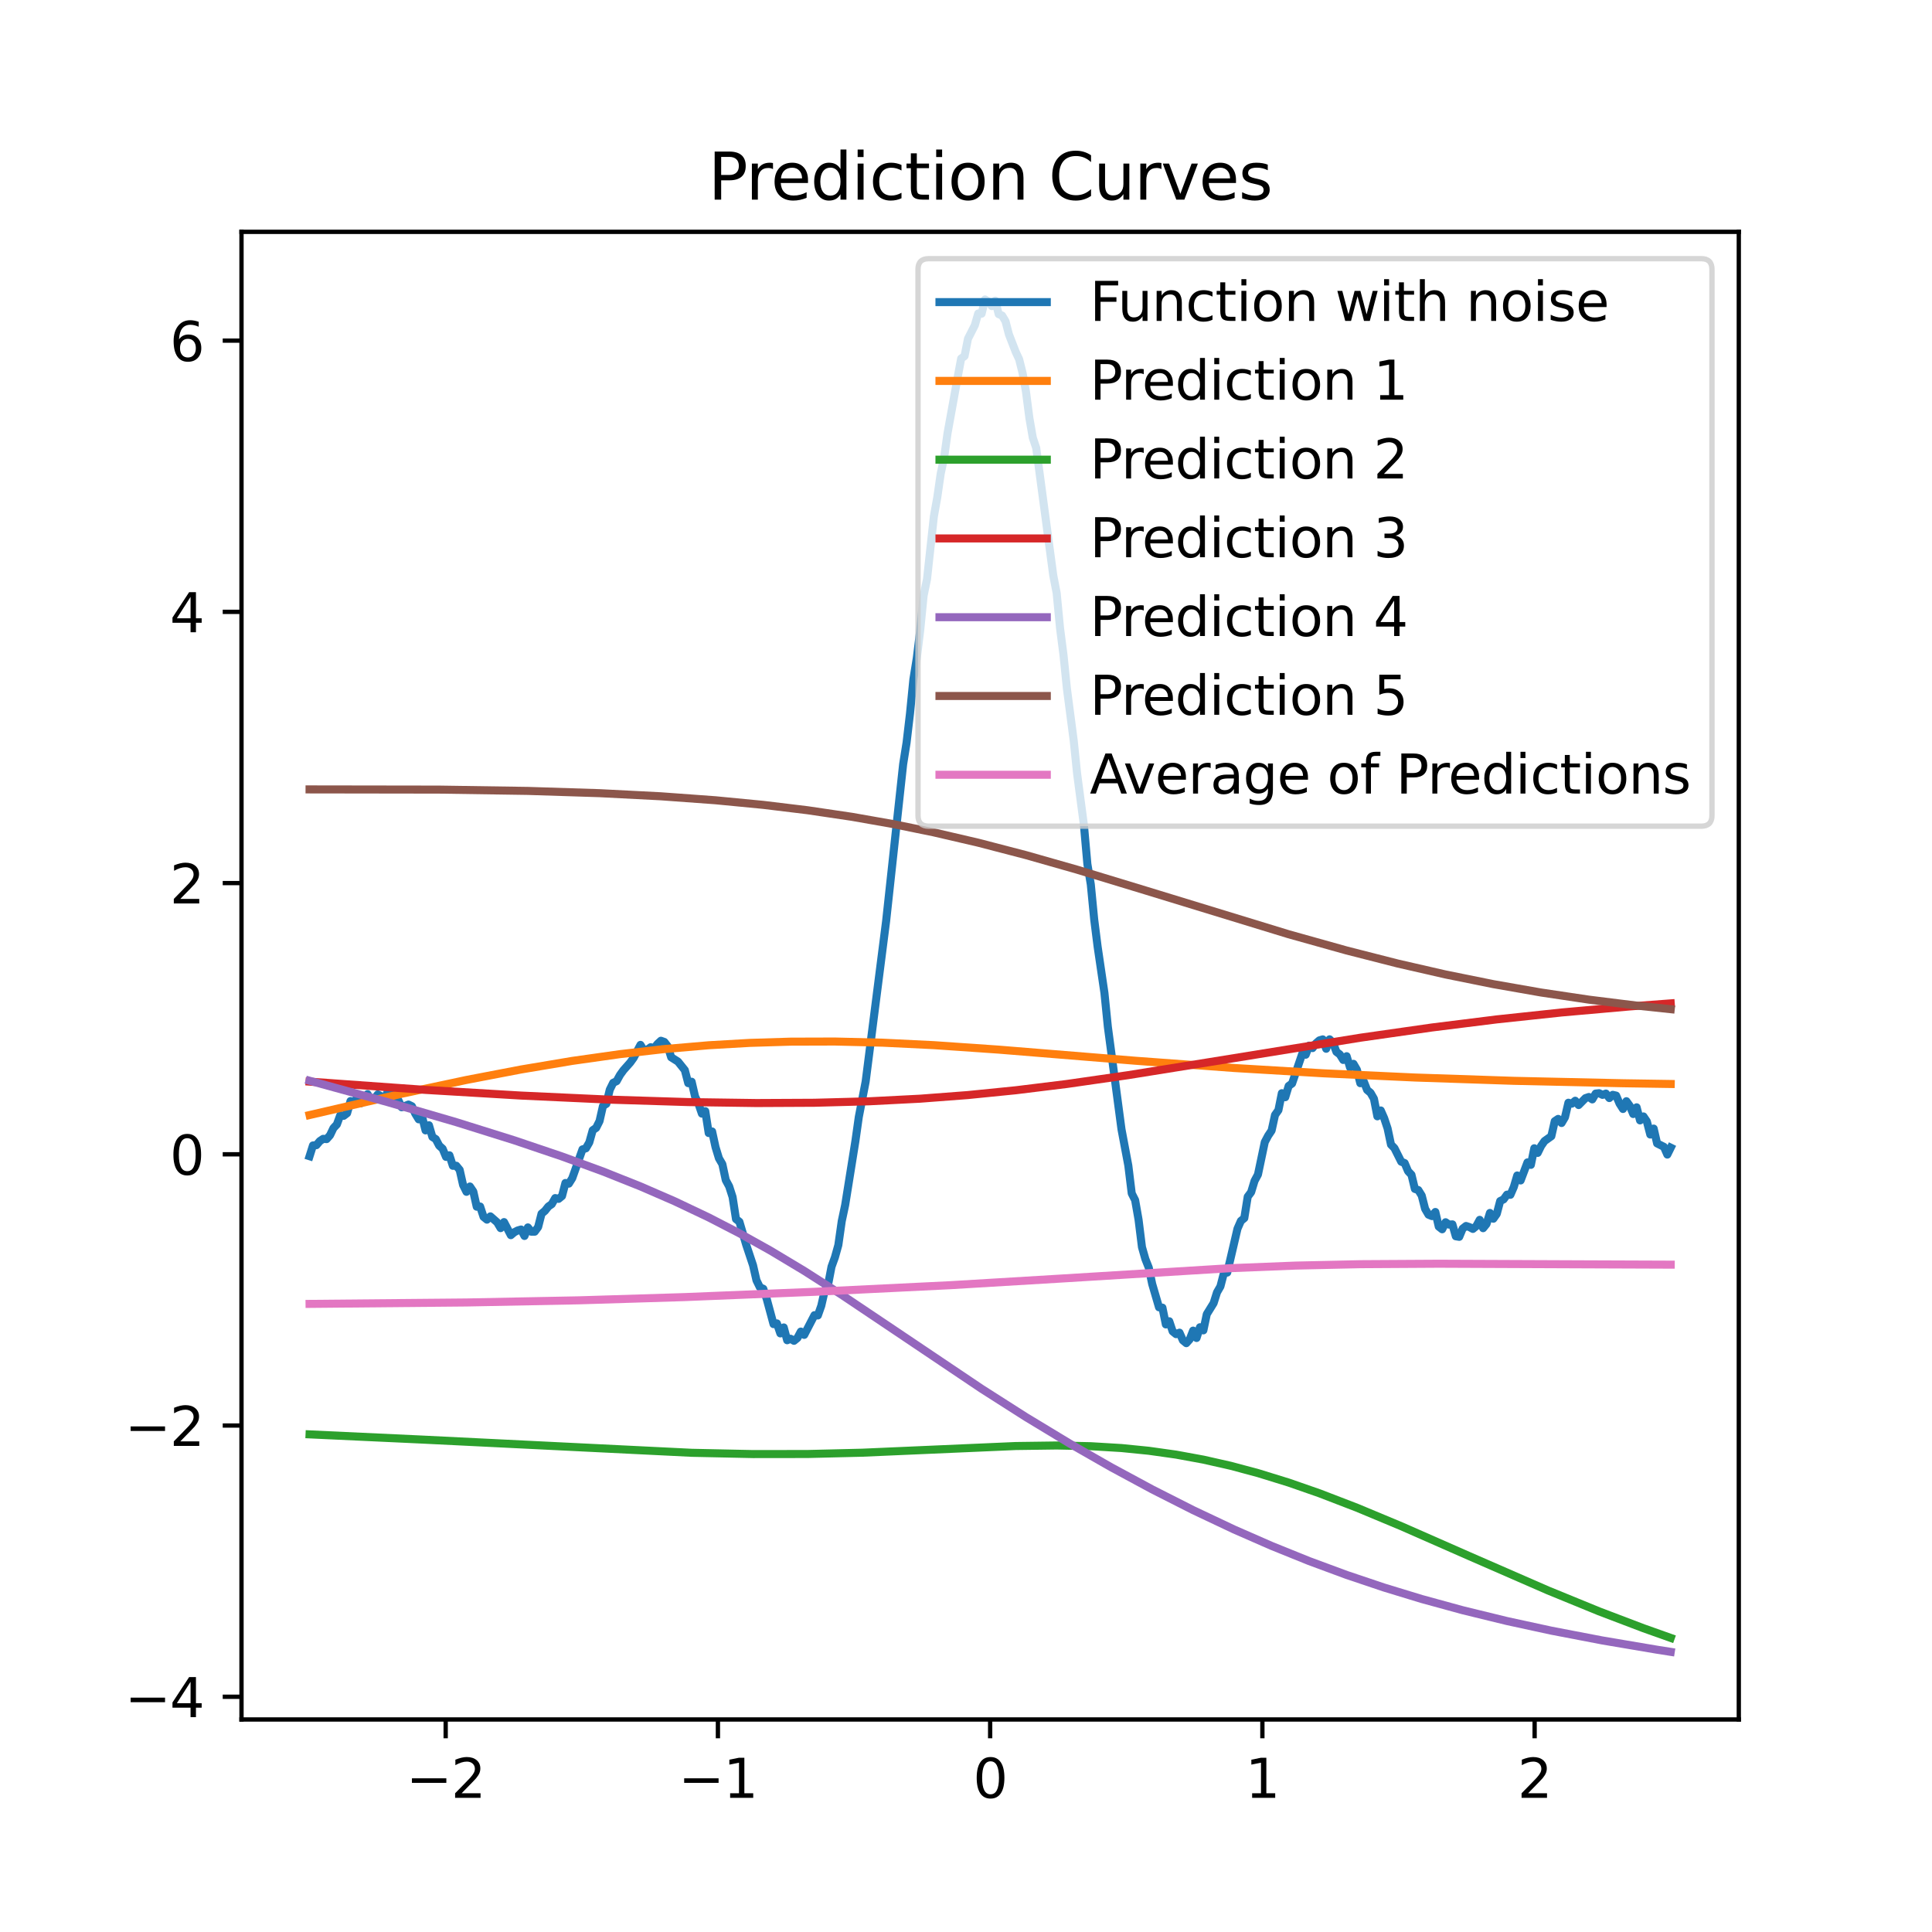 <?xml version="1.0" encoding="utf-8" standalone="no"?>
<!DOCTYPE svg PUBLIC "-//W3C//DTD SVG 1.1//EN"
  "http://www.w3.org/Graphics/SVG/1.1/DTD/svg11.dtd">
<svg xmlns:xlink="http://www.w3.org/1999/xlink" width="360pt" height="360pt" viewBox="0 0 360 360" xmlns="http://www.w3.org/2000/svg" version="1.1">
 <defs>
  <style type="text/css">*{stroke-linejoin: round; stroke-linecap: butt}</style>
 </defs>
 <g id="figure_1">
  <g id="patch_1">
   <path d="M 0 360 
L 360 360 
L 360 0 
L 0 0 
z
" style="fill: #ffffff"/>
  </g>
  <g id="axes_1">
   <g id="patch_2">
    <path d="M 45 320.4 
L 324 320.4 
L 324 43.2 
L 45 43.2 
z
" style="fill: #ffffff"/>
   </g>
   <g id="matplotlib.axis_1">
    <g id="xtick_1">
     <g id="line2d_1">
      <defs>
       <path id="md2e5e8c5e1" d="M 0 0 
L 0 3.5 
" style="stroke: #000000; stroke-width: 0.8"/>
      </defs>
      <g>
       <use xlink:href="#md2e5e8c5e1" x="83.045" y="320.4" style="stroke: #000000; stroke-width: 0.8"/>
      </g>
     </g>
     <g id="text_1">
      <!-- −2 -->
      <g transform="translate(75.674 334.998)scale(0.1 -0.1)">
       <defs>
        <path id="DejaVuSans-2212" d="M 678 2272 
L 4684 2272 
L 4684 1741 
L 678 1741 
L 678 2272 
z
" transform="scale(0.016)"/>
        <path id="DejaVuSans-32" d="M 1228 531 
L 3431 531 
L 3431 0 
L 469 0 
L 469 531 
Q 828 903 1448 1529 
Q 2069 2156 2228 2338 
Q 2531 2678 2651 2914 
Q 2772 3150 2772 3378 
Q 2772 3750 2511 3984 
Q 2250 4219 1831 4219 
Q 1534 4219 1204 4116 
Q 875 4013 500 3803 
L 500 4441 
Q 881 4594 1212 4672 
Q 1544 4750 1819 4750 
Q 2544 4750 2975 4387 
Q 3406 4025 3406 3419 
Q 3406 3131 3298 2873 
Q 3191 2616 2906 2266 
Q 2828 2175 2409 1742 
Q 1991 1309 1228 531 
z
" transform="scale(0.016)"/>
       </defs>
       <use xlink:href="#DejaVuSans-2212"/>
       <use xlink:href="#DejaVuSans-32" x="83.789"/>
      </g>
     </g>
    </g>
    <g id="xtick_2">
     <g id="line2d_2">
      <g>
       <use xlink:href="#md2e5e8c5e1" x="133.773" y="320.4" style="stroke: #000000; stroke-width: 0.8"/>
      </g>
     </g>
     <g id="text_2">
      <!-- −1 -->
      <g transform="translate(126.402 334.998)scale(0.1 -0.1)">
       <defs>
        <path id="DejaVuSans-31" d="M 794 531 
L 1825 531 
L 1825 4091 
L 703 3866 
L 703 4441 
L 1819 4666 
L 2450 4666 
L 2450 531 
L 3481 531 
L 3481 0 
L 794 0 
L 794 531 
z
" transform="scale(0.016)"/>
       </defs>
       <use xlink:href="#DejaVuSans-2212"/>
       <use xlink:href="#DejaVuSans-31" x="83.789"/>
      </g>
     </g>
    </g>
    <g id="xtick_3">
     <g id="line2d_3">
      <g>
       <use xlink:href="#md2e5e8c5e1" x="184.5" y="320.4" style="stroke: #000000; stroke-width: 0.8"/>
      </g>
     </g>
     <g id="text_3">
      <!-- 0 -->
      <g transform="translate(181.319 334.998)scale(0.1 -0.1)">
       <defs>
        <path id="DejaVuSans-30" d="M 2034 4250 
Q 1547 4250 1301 3770 
Q 1056 3291 1056 2328 
Q 1056 1369 1301 889 
Q 1547 409 2034 409 
Q 2525 409 2770 889 
Q 3016 1369 3016 2328 
Q 3016 3291 2770 3770 
Q 2525 4250 2034 4250 
z
M 2034 4750 
Q 2819 4750 3233 4129 
Q 3647 3509 3647 2328 
Q 3647 1150 3233 529 
Q 2819 -91 2034 -91 
Q 1250 -91 836 529 
Q 422 1150 422 2328 
Q 422 3509 836 4129 
Q 1250 4750 2034 4750 
z
" transform="scale(0.016)"/>
       </defs>
       <use xlink:href="#DejaVuSans-30"/>
      </g>
     </g>
    </g>
    <g id="xtick_4">
     <g id="line2d_4">
      <g>
       <use xlink:href="#md2e5e8c5e1" x="235.227" y="320.4" style="stroke: #000000; stroke-width: 0.8"/>
      </g>
     </g>
     <g id="text_4">
      <!-- 1 -->
      <g transform="translate(232.046 334.998)scale(0.1 -0.1)">
       <use xlink:href="#DejaVuSans-31"/>
      </g>
     </g>
    </g>
    <g id="xtick_5">
     <g id="line2d_5">
      <g>
       <use xlink:href="#md2e5e8c5e1" x="285.955" y="320.4" style="stroke: #000000; stroke-width: 0.8"/>
      </g>
     </g>
     <g id="text_5">
      <!-- 2 -->
      <g transform="translate(282.773 334.998)scale(0.1 -0.1)">
       <use xlink:href="#DejaVuSans-32"/>
      </g>
     </g>
    </g>
   </g>
   <g id="matplotlib.axis_2">
    <g id="ytick_1">
     <g id="line2d_6">
      <defs>
       <path id="m9d1f6100fd" d="M 0 0 
L -3.5 0 
" style="stroke: #000000; stroke-width: 0.8"/>
      </defs>
      <g>
       <use xlink:href="#m9d1f6100fd" x="45" y="316.167" style="stroke: #000000; stroke-width: 0.8"/>
      </g>
     </g>
     <g id="text_6">
      <!-- −4 -->
      <g transform="translate(23.258 319.966)scale(0.1 -0.1)">
       <defs>
        <path id="DejaVuSans-34" d="M 2419 4116 
L 825 1625 
L 2419 1625 
L 2419 4116 
z
M 2253 4666 
L 3047 4666 
L 3047 1625 
L 3713 1625 
L 3713 1100 
L 3047 1100 
L 3047 0 
L 2419 0 
L 2419 1100 
L 313 1100 
L 313 1709 
L 2253 4666 
z
" transform="scale(0.016)"/>
       </defs>
       <use xlink:href="#DejaVuSans-2212"/>
       <use xlink:href="#DejaVuSans-34" x="83.789"/>
      </g>
     </g>
    </g>
    <g id="ytick_2">
     <g id="line2d_7">
      <g>
       <use xlink:href="#m9d1f6100fd" x="45" y="265.627" style="stroke: #000000; stroke-width: 0.8"/>
      </g>
     </g>
     <g id="text_7">
      <!-- −2 -->
      <g transform="translate(23.258 269.426)scale(0.1 -0.1)">
       <use xlink:href="#DejaVuSans-2212"/>
       <use xlink:href="#DejaVuSans-32" x="83.789"/>
      </g>
     </g>
    </g>
    <g id="ytick_3">
     <g id="line2d_8">
      <g>
       <use xlink:href="#m9d1f6100fd" x="45" y="215.088" style="stroke: #000000; stroke-width: 0.8"/>
      </g>
     </g>
     <g id="text_8">
      <!-- 0 -->
      <g transform="translate(31.637 218.887)scale(0.1 -0.1)">
       <use xlink:href="#DejaVuSans-30"/>
      </g>
     </g>
    </g>
    <g id="ytick_4">
     <g id="line2d_9">
      <g>
       <use xlink:href="#m9d1f6100fd" x="45" y="164.548" style="stroke: #000000; stroke-width: 0.8"/>
      </g>
     </g>
     <g id="text_9">
      <!-- 2 -->
      <g transform="translate(31.637 168.347)scale(0.1 -0.1)">
       <use xlink:href="#DejaVuSans-32"/>
      </g>
     </g>
    </g>
    <g id="ytick_5">
     <g id="line2d_10">
      <g>
       <use xlink:href="#m9d1f6100fd" x="45" y="114.009" style="stroke: #000000; stroke-width: 0.8"/>
      </g>
     </g>
     <g id="text_10">
      <!-- 4 -->
      <g transform="translate(31.637 117.808)scale(0.1 -0.1)">
       <use xlink:href="#DejaVuSans-34"/>
      </g>
     </g>
    </g>
    <g id="ytick_6">
     <g id="line2d_11">
      <g>
       <use xlink:href="#m9d1f6100fd" x="45" y="63.469" style="stroke: #000000; stroke-width: 0.8"/>
      </g>
     </g>
     <g id="text_11">
      <!-- 6 -->
      <g transform="translate(31.637 67.268)scale(0.1 -0.1)">
       <defs>
        <path id="DejaVuSans-36" d="M 2113 2584 
Q 1688 2584 1439 2293 
Q 1191 2003 1191 1497 
Q 1191 994 1439 701 
Q 1688 409 2113 409 
Q 2538 409 2786 701 
Q 3034 994 3034 1497 
Q 3034 2003 2786 2293 
Q 2538 2584 2113 2584 
z
M 3366 4563 
L 3366 3988 
Q 3128 4100 2886 4159 
Q 2644 4219 2406 4219 
Q 1781 4219 1451 3797 
Q 1122 3375 1075 2522 
Q 1259 2794 1537 2939 
Q 1816 3084 2150 3084 
Q 2853 3084 3261 2657 
Q 3669 2231 3669 1497 
Q 3669 778 3244 343 
Q 2819 -91 2113 -91 
Q 1303 -91 875 529 
Q 447 1150 447 2328 
Q 447 3434 972 4092 
Q 1497 4750 2381 4750 
Q 2619 4750 2861 4703 
Q 3103 4656 3366 4563 
z
" transform="scale(0.016)"/>
       </defs>
       <use xlink:href="#DejaVuSans-36"/>
      </g>
     </g>
    </g>
   </g>
   <g id="line2d_12">
    <path d="M 57.682 215.441 
L 58.317 213.435 
L 58.953 213.386 
L 59.589 212.629 
L 60.225 212.203 
L 60.86 212.255 
L 61.496 211.534 
L 62.132 210.206 
L 62.767 209.527 
L 63.403 207.805 
L 64.039 207.916 
L 64.674 207.432 
L 65.31 205.167 
L 65.946 205.414 
L 66.581 204.487 
L 67.217 205.589 
L 67.853 205.142 
L 68.488 203.871 
L 69.124 204.95 
L 69.76 204.773 
L 70.395 203.915 
L 71.031 204.291 
L 71.667 204.822 
L 72.302 203.241 
L 72.938 203.161 
L 73.574 204.228 
L 74.209 204.979 
L 74.845 206.323 
L 76.117 205.817 
L 76.752 206.129 
L 77.388 207.531 
L 78.024 208.572 
L 78.659 208.123 
L 79.295 210.635 
L 79.931 209.676 
L 80.566 211.85 
L 81.202 212.259 
L 81.838 213.476 
L 82.473 214.045 
L 83.109 215.569 
L 83.745 215.27 
L 84.38 217.228 
L 85.016 217.215 
L 85.652 217.987 
L 86.287 220.805 
L 86.923 222.079 
L 87.559 221.087 
L 88.194 222.023 
L 88.83 224.852 
L 89.466 224.817 
L 90.102 226.747 
L 90.737 227.264 
L 91.373 226.654 
L 92.644 227.77 
L 93.28 228.843 
L 93.916 227.718 
L 95.187 230.154 
L 95.823 229.614 
L 96.458 229.284 
L 97.094 229.101 
L 97.73 230.302 
L 98.365 228.709 
L 99.001 229.51 
L 99.637 229.506 
L 100.272 228.648 
L 100.908 226.154 
L 101.544 225.62 
L 102.179 224.814 
L 102.815 224.37 
L 103.451 223.247 
L 104.086 223.39 
L 104.722 222.868 
L 105.358 220.433 
L 105.994 220.555 
L 106.629 219.54 
L 108.536 214.172 
L 109.172 213.973 
L 109.808 212.873 
L 110.443 210.602 
L 111.079 210.163 
L 111.715 208.899 
L 112.35 206.096 
L 112.986 205.674 
L 113.622 203.051 
L 114.257 201.765 
L 114.893 201.459 
L 115.529 200.306 
L 116.164 199.424 
L 117.436 197.991 
L 118.071 197.107 
L 119.343 194.699 
L 119.978 195.736 
L 120.614 195.592 
L 121.25 195.131 
L 121.886 195.325 
L 122.521 194.514 
L 123.157 193.928 
L 123.793 194.155 
L 124.428 194.966 
L 125.064 197.01 
L 126.335 197.815 
L 127.607 199.401 
L 128.242 201.832 
L 128.878 201.563 
L 129.514 204.316 
L 130.149 205.654 
L 130.785 207.507 
L 131.421 207.05 
L 132.056 211.127 
L 132.692 210.833 
L 133.328 213.75 
L 133.963 215.834 
L 134.599 216.922 
L 135.235 219.891 
L 135.87 221.068 
L 136.506 223.045 
L 137.142 227.155 
L 137.778 227.66 
L 139.049 231.963 
L 140.32 235.777 
L 140.956 238.566 
L 141.592 239.866 
L 142.227 240.148 
L 142.863 242.029 
L 144.134 246.73 
L 144.77 246.597 
L 145.406 248.461 
L 146.041 247.348 
L 146.677 249.733 
L 147.313 249.455 
L 147.948 249.84 
L 148.584 249.319 
L 149.22 248.122 
L 149.855 248.734 
L 151.762 245.062 
L 152.398 245.114 
L 153.034 243.313 
L 153.67 240.53 
L 154.305 239.347 
L 154.941 236.031 
L 155.577 234.278 
L 156.212 232.001 
L 156.848 227.538 
L 157.484 224.54 
L 159.391 212.618 
L 160.026 208.128 
L 161.298 201.561 
L 165.112 171.666 
L 168.29 142.385 
L 168.926 138.382 
L 169.562 132.976 
L 170.197 126.59 
L 170.833 122.617 
L 171.469 117.41 
L 172.104 110.962 
L 172.74 107.897 
L 174.011 96.239 
L 174.647 92.677 
L 175.283 88.282 
L 175.918 85.303 
L 176.554 80.75 
L 178.461 70.219 
L 179.097 66.805 
L 179.732 66.346 
L 180.368 63.116 
L 181.639 60.614 
L 182.275 58.416 
L 182.911 58.448 
L 183.546 55.8 
L 184.182 56.208 
L 184.818 57.035 
L 185.454 56.022 
L 186.089 58.532 
L 186.725 58.804 
L 187.361 59.86 
L 187.996 62.303 
L 189.268 65.588 
L 189.903 66.944 
L 190.539 69.49 
L 191.175 72.988 
L 191.81 77.891 
L 192.446 81.56 
L 193.082 83.465 
L 196.26 107.218 
L 196.896 110.525 
L 197.531 117.124 
L 198.167 122.057 
L 198.803 128.314 
L 200.074 138.032 
L 200.71 144.224 
L 201.981 153.825 
L 202.617 161.005 
L 203.253 164.787 
L 203.888 171.336 
L 204.524 176.384 
L 205.795 185.018 
L 206.431 191.323 
L 208.974 210.432 
L 210.245 217.181 
L 210.881 222.377 
L 211.516 223.63 
L 212.152 227.26 
L 212.788 232.381 
L 213.423 234.606 
L 214.059 236.211 
L 214.695 239.262 
L 215.966 243.601 
L 216.602 243.663 
L 217.238 246.788 
L 217.873 246.196 
L 218.509 248.085 
L 219.145 248.6 
L 219.78 248.325 
L 220.416 249.752 
L 221.052 250.279 
L 221.687 249.568 
L 222.323 247.941 
L 222.959 249.313 
L 223.594 247.314 
L 224.23 247.894 
L 224.866 244.879 
L 226.137 242.824 
L 226.773 240.807 
L 227.408 239.703 
L 228.044 237.259 
L 228.68 237.123 
L 230.587 228.951 
L 231.222 227.502 
L 231.858 226.977 
L 232.494 222.987 
L 233.13 222.142 
L 233.765 220.044 
L 234.401 218.861 
L 235.672 212.814 
L 236.308 211.61 
L 236.944 210.666 
L 237.579 207.762 
L 238.215 206.862 
L 238.851 203.701 
L 239.486 204.449 
L 240.122 202.355 
L 240.758 201.892 
L 242.665 196.321 
L 243.3 196.532 
L 243.936 194.841 
L 244.572 195.299 
L 245.207 194.414 
L 245.843 193.859 
L 246.479 193.673 
L 247.114 195.422 
L 247.75 193.663 
L 248.386 194.292 
L 249.022 195.999 
L 249.657 196.477 
L 250.293 197.507 
L 250.929 196.807 
L 251.564 198.923 
L 252.2 198.231 
L 252.836 199.316 
L 253.471 201.839 
L 254.107 201.493 
L 254.743 203.097 
L 255.378 203.628 
L 256.014 204.737 
L 256.65 208.011 
L 257.285 206.918 
L 257.921 208.359 
L 258.557 210.27 
L 259.192 213.285 
L 259.828 213.934 
L 261.099 216.466 
L 261.735 216.72 
L 262.371 218.228 
L 263.006 218.9 
L 263.642 221.538 
L 264.278 221.748 
L 264.914 222.771 
L 265.549 225.254 
L 266.185 226.337 
L 266.821 226.601 
L 267.456 225.835 
L 268.092 228.562 
L 268.728 229.058 
L 269.363 227.748 
L 269.999 228.183 
L 270.635 228.143 
L 271.27 230.363 
L 271.906 230.468 
L 272.542 228.94 
L 273.177 228.443 
L 273.813 228.652 
L 274.449 228.99 
L 275.084 228.468 
L 275.72 227.3 
L 276.356 228.853 
L 276.991 228.076 
L 277.627 226.015 
L 278.263 227.094 
L 278.898 226.198 
L 279.534 223.797 
L 280.17 223.489 
L 280.806 222.605 
L 281.441 222.636 
L 282.077 221.175 
L 282.713 219.033 
L 283.348 219.96 
L 284.62 216.594 
L 285.255 217.06 
L 285.891 213.96 
L 286.527 214.829 
L 287.162 213.53 
L 287.798 212.621 
L 289.069 211.715 
L 289.705 208.916 
L 290.341 208.491 
L 290.976 209.256 
L 291.612 208.184 
L 292.248 205.476 
L 292.883 205.655 
L 293.519 205.106 
L 294.155 205.909 
L 295.426 204.624 
L 296.062 204.408 
L 296.698 204.856 
L 297.333 203.771 
L 297.969 203.704 
L 298.605 204.014 
L 299.24 203.772 
L 299.876 204.609 
L 300.512 204.006 
L 301.147 204.149 
L 301.783 205.643 
L 302.419 206.641 
L 303.054 205.193 
L 303.69 206.071 
L 304.326 207.581 
L 304.961 206.331 
L 305.597 208.77 
L 306.233 208.031 
L 306.868 208.961 
L 307.504 211.405 
L 308.14 210.296 
L 308.775 213.054 
L 310.047 213.697 
L 310.683 215.14 
L 311.318 213.853 
L 311.318 213.853 
" clip-path="url(#pb7974e3fec)" style="fill: none; stroke: #1f77b4; stroke-width: 1.5; stroke-linecap: square"/>
   </g>
   <g id="line2d_13">
    <path d="M 57.682 207.773 
L 74.845 203.803 
L 86.923 201.232 
L 97.094 199.282 
L 106.629 197.683 
L 115.529 196.423 
L 123.793 195.478 
L 132.056 194.768 
L 139.685 194.328 
L 147.313 194.097 
L 155.577 194.073 
L 164.476 194.288 
L 174.011 194.75 
L 186.089 195.582 
L 211.516 197.65 
L 229.951 199.005 
L 246.479 199.989 
L 263.642 200.779 
L 282.077 201.396 
L 302.419 201.847 
L 311.318 201.985 
L 311.318 201.985 
" clip-path="url(#pb7974e3fec)" style="fill: none; stroke: #ff7f0e; stroke-width: 1.5; stroke-linecap: square"/>
   </g>
   <g id="line2d_14">
    <path d="M 57.682 267.273 
L 78.659 268.243 
L 128.878 270.707 
L 140.32 270.945 
L 150.491 270.932 
L 160.662 270.691 
L 173.376 270.137 
L 189.268 269.446 
L 196.896 269.344 
L 203.253 269.479 
L 208.974 269.822 
L 214.059 270.33 
L 219.145 271.046 
L 224.23 271.979 
L 229.315 273.128 
L 234.401 274.489 
L 240.122 276.256 
L 245.843 278.248 
L 252.836 280.938 
L 261.099 284.384 
L 273.813 289.976 
L 288.434 296.353 
L 297.969 300.256 
L 306.233 303.397 
L 311.318 305.204 
L 311.318 305.204 
" clip-path="url(#pb7974e3fec)" style="fill: none; stroke: #2ca02c; stroke-width: 1.5; stroke-linecap: square"/>
   </g>
   <g id="line2d_15">
    <path d="M 57.682 201.545 
L 79.295 203.086 
L 97.094 204.143 
L 113.622 204.902 
L 128.242 205.355 
L 140.956 205.536 
L 151.762 205.483 
L 161.933 205.211 
L 171.469 204.724 
L 180.368 204.047 
L 189.268 203.155 
L 198.803 201.982 
L 210.245 200.334 
L 225.501 197.885 
L 253.471 193.364 
L 266.821 191.457 
L 278.898 189.949 
L 290.976 188.661 
L 303.69 187.535 
L 311.318 186.963 
L 311.318 186.963 
" clip-path="url(#pb7974e3fec)" style="fill: none; stroke: #d62728; stroke-width: 1.5; stroke-linecap: square"/>
   </g>
   <g id="line2d_16">
    <path d="M 57.682 201.378 
L 72.302 205.386 
L 85.016 209.097 
L 95.823 212.481 
L 104.722 215.49 
L 112.35 218.285 
L 119.343 221.072 
L 125.7 223.834 
L 132.056 226.85 
L 137.778 229.805 
L 143.499 232.996 
L 149.855 236.809 
L 156.848 241.279 
L 166.383 247.674 
L 182.911 258.783 
L 191.175 264.054 
L 199.438 269.051 
L 207.067 273.411 
L 214.695 277.527 
L 222.323 281.392 
L 229.951 284.995 
L 236.944 288.057 
L 243.936 290.882 
L 250.929 293.468 
L 257.921 295.82 
L 264.914 297.951 
L 272.542 300.041 
L 280.806 302.058 
L 289.069 303.85 
L 298.605 305.681 
L 308.775 307.402 
L 311.318 307.8 
L 311.318 307.8 
" clip-path="url(#pb7974e3fec)" style="fill: none; stroke: #9467bd; stroke-width: 1.5; stroke-linecap: square"/>
   </g>
   <g id="line2d_17">
    <path d="M 57.682 147.095 
L 81.838 147.131 
L 98.365 147.375 
L 111.715 147.795 
L 123.157 148.378 
L 133.328 149.118 
L 142.227 149.976 
L 150.491 150.978 
L 158.755 152.203 
L 166.383 153.547 
L 174.011 155.103 
L 182.275 157.023 
L 191.175 159.339 
L 200.71 162.053 
L 213.423 165.916 
L 240.122 174.086 
L 250.929 177.111 
L 260.464 179.543 
L 269.363 181.581 
L 278.263 183.381 
L 287.162 184.941 
L 296.062 186.269 
L 304.961 187.378 
L 311.318 188.048 
L 311.318 188.048 
" clip-path="url(#pb7974e3fec)" style="fill: none; stroke: #8c564b; stroke-width: 1.5; stroke-linecap: square"/>
   </g>
   <g id="line2d_18">
    <path d="M 57.682 242.962 
L 86.923 242.697 
L 107.901 242.296 
L 127.607 241.693 
L 151.762 240.709 
L 177.19 239.471 
L 197.531 238.252 
L 229.315 236.303 
L 241.393 235.824 
L 253.471 235.564 
L 268.092 235.477 
L 295.426 235.591 
L 311.318 235.651 
L 311.318 235.651 
" clip-path="url(#pb7974e3fec)" style="fill: none; stroke: #e377c2; stroke-width: 1.5; stroke-linecap: square"/>
   </g>
   <g id="patch_3">
    <path d="M 45 320.4 
L 45 43.2 
" style="fill: none; stroke: #000000; stroke-width: 0.8; stroke-linejoin: miter; stroke-linecap: square"/>
   </g>
   <g id="patch_4">
    <path d="M 324 320.4 
L 324 43.2 
" style="fill: none; stroke: #000000; stroke-width: 0.8; stroke-linejoin: miter; stroke-linecap: square"/>
   </g>
   <g id="patch_5">
    <path d="M 45 320.4 
L 324 320.4 
" style="fill: none; stroke: #000000; stroke-width: 0.8; stroke-linejoin: miter; stroke-linecap: square"/>
   </g>
   <g id="patch_6">
    <path d="M 45 43.2 
L 324 43.2 
" style="fill: none; stroke: #000000; stroke-width: 0.8; stroke-linejoin: miter; stroke-linecap: square"/>
   </g>
   <g id="text_12">
    <!-- Prediction Curves -->
    <g transform="translate(131.962 37.2)scale(0.12 -0.12)">
     <defs>
      <path id="DejaVuSans-50" d="M 1259 4147 
L 1259 2394 
L 2053 2394 
Q 2494 2394 2734 2622 
Q 2975 2850 2975 3272 
Q 2975 3691 2734 3919 
Q 2494 4147 2053 4147 
L 1259 4147 
z
M 628 4666 
L 2053 4666 
Q 2838 4666 3239 4311 
Q 3641 3956 3641 3272 
Q 3641 2581 3239 2228 
Q 2838 1875 2053 1875 
L 1259 1875 
L 1259 0 
L 628 0 
L 628 4666 
z
" transform="scale(0.016)"/>
      <path id="DejaVuSans-72" d="M 2631 2963 
Q 2534 3019 2420 3045 
Q 2306 3072 2169 3072 
Q 1681 3072 1420 2755 
Q 1159 2438 1159 1844 
L 1159 0 
L 581 0 
L 581 3500 
L 1159 3500 
L 1159 2956 
Q 1341 3275 1631 3429 
Q 1922 3584 2338 3584 
Q 2397 3584 2469 3576 
Q 2541 3569 2628 3553 
L 2631 2963 
z
" transform="scale(0.016)"/>
      <path id="DejaVuSans-65" d="M 3597 1894 
L 3597 1613 
L 953 1613 
Q 991 1019 1311 708 
Q 1631 397 2203 397 
Q 2534 397 2845 478 
Q 3156 559 3463 722 
L 3463 178 
Q 3153 47 2828 -22 
Q 2503 -91 2169 -91 
Q 1331 -91 842 396 
Q 353 884 353 1716 
Q 353 2575 817 3079 
Q 1281 3584 2069 3584 
Q 2775 3584 3186 3129 
Q 3597 2675 3597 1894 
z
M 3022 2063 
Q 3016 2534 2758 2815 
Q 2500 3097 2075 3097 
Q 1594 3097 1305 2825 
Q 1016 2553 972 2059 
L 3022 2063 
z
" transform="scale(0.016)"/>
      <path id="DejaVuSans-64" d="M 2906 2969 
L 2906 4863 
L 3481 4863 
L 3481 0 
L 2906 0 
L 2906 525 
Q 2725 213 2448 61 
Q 2172 -91 1784 -91 
Q 1150 -91 751 415 
Q 353 922 353 1747 
Q 353 2572 751 3078 
Q 1150 3584 1784 3584 
Q 2172 3584 2448 3432 
Q 2725 3281 2906 2969 
z
M 947 1747 
Q 947 1113 1208 752 
Q 1469 391 1925 391 
Q 2381 391 2643 752 
Q 2906 1113 2906 1747 
Q 2906 2381 2643 2742 
Q 2381 3103 1925 3103 
Q 1469 3103 1208 2742 
Q 947 2381 947 1747 
z
" transform="scale(0.016)"/>
      <path id="DejaVuSans-69" d="M 603 3500 
L 1178 3500 
L 1178 0 
L 603 0 
L 603 3500 
z
M 603 4863 
L 1178 4863 
L 1178 4134 
L 603 4134 
L 603 4863 
z
" transform="scale(0.016)"/>
      <path id="DejaVuSans-63" d="M 3122 3366 
L 3122 2828 
Q 2878 2963 2633 3030 
Q 2388 3097 2138 3097 
Q 1578 3097 1268 2742 
Q 959 2388 959 1747 
Q 959 1106 1268 751 
Q 1578 397 2138 397 
Q 2388 397 2633 464 
Q 2878 531 3122 666 
L 3122 134 
Q 2881 22 2623 -34 
Q 2366 -91 2075 -91 
Q 1284 -91 818 406 
Q 353 903 353 1747 
Q 353 2603 823 3093 
Q 1294 3584 2113 3584 
Q 2378 3584 2631 3529 
Q 2884 3475 3122 3366 
z
" transform="scale(0.016)"/>
      <path id="DejaVuSans-74" d="M 1172 4494 
L 1172 3500 
L 2356 3500 
L 2356 3053 
L 1172 3053 
L 1172 1153 
Q 1172 725 1289 603 
Q 1406 481 1766 481 
L 2356 481 
L 2356 0 
L 1766 0 
Q 1100 0 847 248 
Q 594 497 594 1153 
L 594 3053 
L 172 3053 
L 172 3500 
L 594 3500 
L 594 4494 
L 1172 4494 
z
" transform="scale(0.016)"/>
      <path id="DejaVuSans-6f" d="M 1959 3097 
Q 1497 3097 1228 2736 
Q 959 2375 959 1747 
Q 959 1119 1226 758 
Q 1494 397 1959 397 
Q 2419 397 2687 759 
Q 2956 1122 2956 1747 
Q 2956 2369 2687 2733 
Q 2419 3097 1959 3097 
z
M 1959 3584 
Q 2709 3584 3137 3096 
Q 3566 2609 3566 1747 
Q 3566 888 3137 398 
Q 2709 -91 1959 -91 
Q 1206 -91 779 398 
Q 353 888 353 1747 
Q 353 2609 779 3096 
Q 1206 3584 1959 3584 
z
" transform="scale(0.016)"/>
      <path id="DejaVuSans-6e" d="M 3513 2113 
L 3513 0 
L 2938 0 
L 2938 2094 
Q 2938 2591 2744 2837 
Q 2550 3084 2163 3084 
Q 1697 3084 1428 2787 
Q 1159 2491 1159 1978 
L 1159 0 
L 581 0 
L 581 3500 
L 1159 3500 
L 1159 2956 
Q 1366 3272 1645 3428 
Q 1925 3584 2291 3584 
Q 2894 3584 3203 3211 
Q 3513 2838 3513 2113 
z
" transform="scale(0.016)"/>
      <path id="DejaVuSans-20" transform="scale(0.016)"/>
      <path id="DejaVuSans-43" d="M 4122 4306 
L 4122 3641 
Q 3803 3938 3442 4084 
Q 3081 4231 2675 4231 
Q 1875 4231 1450 3742 
Q 1025 3253 1025 2328 
Q 1025 1406 1450 917 
Q 1875 428 2675 428 
Q 3081 428 3442 575 
Q 3803 722 4122 1019 
L 4122 359 
Q 3791 134 3420 21 
Q 3050 -91 2638 -91 
Q 1578 -91 968 557 
Q 359 1206 359 2328 
Q 359 3453 968 4101 
Q 1578 4750 2638 4750 
Q 3056 4750 3426 4639 
Q 3797 4528 4122 4306 
z
" transform="scale(0.016)"/>
      <path id="DejaVuSans-75" d="M 544 1381 
L 544 3500 
L 1119 3500 
L 1119 1403 
Q 1119 906 1312 657 
Q 1506 409 1894 409 
Q 2359 409 2629 706 
Q 2900 1003 2900 1516 
L 2900 3500 
L 3475 3500 
L 3475 0 
L 2900 0 
L 2900 538 
Q 2691 219 2414 64 
Q 2138 -91 1772 -91 
Q 1169 -91 856 284 
Q 544 659 544 1381 
z
M 1991 3584 
L 1991 3584 
z
" transform="scale(0.016)"/>
      <path id="DejaVuSans-76" d="M 191 3500 
L 800 3500 
L 1894 563 
L 2988 3500 
L 3597 3500 
L 2284 0 
L 1503 0 
L 191 3500 
z
" transform="scale(0.016)"/>
      <path id="DejaVuSans-73" d="M 2834 3397 
L 2834 2853 
Q 2591 2978 2328 3040 
Q 2066 3103 1784 3103 
Q 1356 3103 1142 2972 
Q 928 2841 928 2578 
Q 928 2378 1081 2264 
Q 1234 2150 1697 2047 
L 1894 2003 
Q 2506 1872 2764 1633 
Q 3022 1394 3022 966 
Q 3022 478 2636 193 
Q 2250 -91 1575 -91 
Q 1294 -91 989 -36 
Q 684 19 347 128 
L 347 722 
Q 666 556 975 473 
Q 1284 391 1588 391 
Q 1994 391 2212 530 
Q 2431 669 2431 922 
Q 2431 1156 2273 1281 
Q 2116 1406 1581 1522 
L 1381 1569 
Q 847 1681 609 1914 
Q 372 2147 372 2553 
Q 372 3047 722 3315 
Q 1072 3584 1716 3584 
Q 2034 3584 2315 3537 
Q 2597 3491 2834 3397 
z
" transform="scale(0.016)"/>
     </defs>
     <use xlink:href="#DejaVuSans-50"/>
     <use xlink:href="#DejaVuSans-72" x="58.553"/>
     <use xlink:href="#DejaVuSans-65" x="97.416"/>
     <use xlink:href="#DejaVuSans-64" x="158.939"/>
     <use xlink:href="#DejaVuSans-69" x="222.416"/>
     <use xlink:href="#DejaVuSans-63" x="250.199"/>
     <use xlink:href="#DejaVuSans-74" x="305.18"/>
     <use xlink:href="#DejaVuSans-69" x="344.389"/>
     <use xlink:href="#DejaVuSans-6f" x="372.172"/>
     <use xlink:href="#DejaVuSans-6e" x="433.354"/>
     <use xlink:href="#DejaVuSans-20" x="496.732"/>
     <use xlink:href="#DejaVuSans-43" x="528.52"/>
     <use xlink:href="#DejaVuSans-75" x="598.344"/>
     <use xlink:href="#DejaVuSans-72" x="661.723"/>
     <use xlink:href="#DejaVuSans-76" x="702.836"/>
     <use xlink:href="#DejaVuSans-65" x="762.016"/>
     <use xlink:href="#DejaVuSans-73" x="823.539"/>
    </g>
   </g>
   <g id="legend_1">
    <g id="patch_7">
     <path d="M 173.056 153.947 
L 317 153.947 
Q 319 153.947 319 151.947 
L 319 50.2 
Q 319 48.2 317 48.2 
L 173.056 48.2 
Q 171.056 48.2 171.056 50.2 
L 171.056 151.947 
Q 171.056 153.947 173.056 153.947 
z
" style="fill: #ffffff; opacity: 0.8; stroke: #cccccc; stroke-linejoin: miter"/>
    </g>
    <g id="line2d_19">
     <path d="M 175.056 56.298 
L 185.056 56.298 
L 195.056 56.298 
" style="fill: none; stroke: #1f77b4; stroke-width: 1.5; stroke-linecap: square"/>
    </g>
    <g id="text_13">
     <!-- Function with noise -->
     <g transform="translate(203.056 59.798)scale(0.1 -0.1)">
      <defs>
       <path id="DejaVuSans-46" d="M 628 4666 
L 3309 4666 
L 3309 4134 
L 1259 4134 
L 1259 2759 
L 3109 2759 
L 3109 2228 
L 1259 2228 
L 1259 0 
L 628 0 
L 628 4666 
z
" transform="scale(0.016)"/>
       <path id="DejaVuSans-77" d="M 269 3500 
L 844 3500 
L 1563 769 
L 2278 3500 
L 2956 3500 
L 3675 769 
L 4391 3500 
L 4966 3500 
L 4050 0 
L 3372 0 
L 2619 2869 
L 1863 0 
L 1184 0 
L 269 3500 
z
" transform="scale(0.016)"/>
       <path id="DejaVuSans-68" d="M 3513 2113 
L 3513 0 
L 2938 0 
L 2938 2094 
Q 2938 2591 2744 2837 
Q 2550 3084 2163 3084 
Q 1697 3084 1428 2787 
Q 1159 2491 1159 1978 
L 1159 0 
L 581 0 
L 581 4863 
L 1159 4863 
L 1159 2956 
Q 1366 3272 1645 3428 
Q 1925 3584 2291 3584 
Q 2894 3584 3203 3211 
Q 3513 2838 3513 2113 
z
" transform="scale(0.016)"/>
      </defs>
      <use xlink:href="#DejaVuSans-46"/>
      <use xlink:href="#DejaVuSans-75" x="52.02"/>
      <use xlink:href="#DejaVuSans-6e" x="115.398"/>
      <use xlink:href="#DejaVuSans-63" x="178.777"/>
      <use xlink:href="#DejaVuSans-74" x="233.758"/>
      <use xlink:href="#DejaVuSans-69" x="272.967"/>
      <use xlink:href="#DejaVuSans-6f" x="300.75"/>
      <use xlink:href="#DejaVuSans-6e" x="361.932"/>
      <use xlink:href="#DejaVuSans-20" x="425.311"/>
      <use xlink:href="#DejaVuSans-77" x="457.098"/>
      <use xlink:href="#DejaVuSans-69" x="538.885"/>
      <use xlink:href="#DejaVuSans-74" x="566.668"/>
      <use xlink:href="#DejaVuSans-68" x="605.877"/>
      <use xlink:href="#DejaVuSans-20" x="669.256"/>
      <use xlink:href="#DejaVuSans-6e" x="701.043"/>
      <use xlink:href="#DejaVuSans-6f" x="764.422"/>
      <use xlink:href="#DejaVuSans-69" x="825.604"/>
      <use xlink:href="#DejaVuSans-73" x="853.387"/>
      <use xlink:href="#DejaVuSans-65" x="905.486"/>
     </g>
    </g>
    <g id="line2d_20">
     <path d="M 175.056 70.977 
L 185.056 70.977 
L 195.056 70.977 
" style="fill: none; stroke: #ff7f0e; stroke-width: 1.5; stroke-linecap: square"/>
    </g>
    <g id="text_14">
     <!-- Prediction 1 -->
     <g transform="translate(203.056 74.477)scale(0.1 -0.1)">
      <use xlink:href="#DejaVuSans-50"/>
      <use xlink:href="#DejaVuSans-72" x="58.553"/>
      <use xlink:href="#DejaVuSans-65" x="97.416"/>
      <use xlink:href="#DejaVuSans-64" x="158.939"/>
      <use xlink:href="#DejaVuSans-69" x="222.416"/>
      <use xlink:href="#DejaVuSans-63" x="250.199"/>
      <use xlink:href="#DejaVuSans-74" x="305.18"/>
      <use xlink:href="#DejaVuSans-69" x="344.389"/>
      <use xlink:href="#DejaVuSans-6f" x="372.172"/>
      <use xlink:href="#DejaVuSans-6e" x="433.354"/>
      <use xlink:href="#DejaVuSans-20" x="496.732"/>
      <use xlink:href="#DejaVuSans-31" x="528.52"/>
     </g>
    </g>
    <g id="line2d_21">
     <path d="M 175.056 85.655 
L 185.056 85.655 
L 195.056 85.655 
" style="fill: none; stroke: #2ca02c; stroke-width: 1.5; stroke-linecap: square"/>
    </g>
    <g id="text_15">
     <!-- Prediction 2 -->
     <g transform="translate(203.056 89.155)scale(0.1 -0.1)">
      <use xlink:href="#DejaVuSans-50"/>
      <use xlink:href="#DejaVuSans-72" x="58.553"/>
      <use xlink:href="#DejaVuSans-65" x="97.416"/>
      <use xlink:href="#DejaVuSans-64" x="158.939"/>
      <use xlink:href="#DejaVuSans-69" x="222.416"/>
      <use xlink:href="#DejaVuSans-63" x="250.199"/>
      <use xlink:href="#DejaVuSans-74" x="305.18"/>
      <use xlink:href="#DejaVuSans-69" x="344.389"/>
      <use xlink:href="#DejaVuSans-6f" x="372.172"/>
      <use xlink:href="#DejaVuSans-6e" x="433.354"/>
      <use xlink:href="#DejaVuSans-20" x="496.732"/>
      <use xlink:href="#DejaVuSans-32" x="528.52"/>
     </g>
    </g>
    <g id="line2d_22">
     <path d="M 175.056 100.333 
L 185.056 100.333 
L 195.056 100.333 
" style="fill: none; stroke: #d62728; stroke-width: 1.5; stroke-linecap: square"/>
    </g>
    <g id="text_16">
     <!-- Prediction 3 -->
     <g transform="translate(203.056 103.833)scale(0.1 -0.1)">
      <defs>
       <path id="DejaVuSans-33" d="M 2597 2516 
Q 3050 2419 3304 2112 
Q 3559 1806 3559 1356 
Q 3559 666 3084 287 
Q 2609 -91 1734 -91 
Q 1441 -91 1130 -33 
Q 819 25 488 141 
L 488 750 
Q 750 597 1062 519 
Q 1375 441 1716 441 
Q 2309 441 2620 675 
Q 2931 909 2931 1356 
Q 2931 1769 2642 2001 
Q 2353 2234 1838 2234 
L 1294 2234 
L 1294 2753 
L 1863 2753 
Q 2328 2753 2575 2939 
Q 2822 3125 2822 3475 
Q 2822 3834 2567 4026 
Q 2313 4219 1838 4219 
Q 1578 4219 1281 4162 
Q 984 4106 628 3988 
L 628 4550 
Q 988 4650 1302 4700 
Q 1616 4750 1894 4750 
Q 2613 4750 3031 4423 
Q 3450 4097 3450 3541 
Q 3450 3153 3228 2886 
Q 3006 2619 2597 2516 
z
" transform="scale(0.016)"/>
      </defs>
      <use xlink:href="#DejaVuSans-50"/>
      <use xlink:href="#DejaVuSans-72" x="58.553"/>
      <use xlink:href="#DejaVuSans-65" x="97.416"/>
      <use xlink:href="#DejaVuSans-64" x="158.939"/>
      <use xlink:href="#DejaVuSans-69" x="222.416"/>
      <use xlink:href="#DejaVuSans-63" x="250.199"/>
      <use xlink:href="#DejaVuSans-74" x="305.18"/>
      <use xlink:href="#DejaVuSans-69" x="344.389"/>
      <use xlink:href="#DejaVuSans-6f" x="372.172"/>
      <use xlink:href="#DejaVuSans-6e" x="433.354"/>
      <use xlink:href="#DejaVuSans-20" x="496.732"/>
      <use xlink:href="#DejaVuSans-33" x="528.52"/>
     </g>
    </g>
    <g id="line2d_23">
     <path d="M 175.056 115.011 
L 185.056 115.011 
L 195.056 115.011 
" style="fill: none; stroke: #9467bd; stroke-width: 1.5; stroke-linecap: square"/>
    </g>
    <g id="text_17">
     <!-- Prediction 4 -->
     <g transform="translate(203.056 118.511)scale(0.1 -0.1)">
      <use xlink:href="#DejaVuSans-50"/>
      <use xlink:href="#DejaVuSans-72" x="58.553"/>
      <use xlink:href="#DejaVuSans-65" x="97.416"/>
      <use xlink:href="#DejaVuSans-64" x="158.939"/>
      <use xlink:href="#DejaVuSans-69" x="222.416"/>
      <use xlink:href="#DejaVuSans-63" x="250.199"/>
      <use xlink:href="#DejaVuSans-74" x="305.18"/>
      <use xlink:href="#DejaVuSans-69" x="344.389"/>
      <use xlink:href="#DejaVuSans-6f" x="372.172"/>
      <use xlink:href="#DejaVuSans-6e" x="433.354"/>
      <use xlink:href="#DejaVuSans-20" x="496.732"/>
      <use xlink:href="#DejaVuSans-34" x="528.52"/>
     </g>
    </g>
    <g id="line2d_24">
     <path d="M 175.056 129.689 
L 185.056 129.689 
L 195.056 129.689 
" style="fill: none; stroke: #8c564b; stroke-width: 1.5; stroke-linecap: square"/>
    </g>
    <g id="text_18">
     <!-- Prediction 5 -->
     <g transform="translate(203.056 133.189)scale(0.1 -0.1)">
      <defs>
       <path id="DejaVuSans-35" d="M 691 4666 
L 3169 4666 
L 3169 4134 
L 1269 4134 
L 1269 2991 
Q 1406 3038 1543 3061 
Q 1681 3084 1819 3084 
Q 2600 3084 3056 2656 
Q 3513 2228 3513 1497 
Q 3513 744 3044 326 
Q 2575 -91 1722 -91 
Q 1428 -91 1123 -41 
Q 819 9 494 109 
L 494 744 
Q 775 591 1075 516 
Q 1375 441 1709 441 
Q 2250 441 2565 725 
Q 2881 1009 2881 1497 
Q 2881 1984 2565 2268 
Q 2250 2553 1709 2553 
Q 1456 2553 1204 2497 
Q 953 2441 691 2322 
L 691 4666 
z
" transform="scale(0.016)"/>
      </defs>
      <use xlink:href="#DejaVuSans-50"/>
      <use xlink:href="#DejaVuSans-72" x="58.553"/>
      <use xlink:href="#DejaVuSans-65" x="97.416"/>
      <use xlink:href="#DejaVuSans-64" x="158.939"/>
      <use xlink:href="#DejaVuSans-69" x="222.416"/>
      <use xlink:href="#DejaVuSans-63" x="250.199"/>
      <use xlink:href="#DejaVuSans-74" x="305.18"/>
      <use xlink:href="#DejaVuSans-69" x="344.389"/>
      <use xlink:href="#DejaVuSans-6f" x="372.172"/>
      <use xlink:href="#DejaVuSans-6e" x="433.354"/>
      <use xlink:href="#DejaVuSans-20" x="496.732"/>
      <use xlink:href="#DejaVuSans-35" x="528.52"/>
     </g>
    </g>
    <g id="line2d_25">
     <path d="M 175.056 144.367 
L 185.056 144.367 
L 195.056 144.367 
" style="fill: none; stroke: #e377c2; stroke-width: 1.5; stroke-linecap: square"/>
    </g>
    <g id="text_19">
     <!-- Average of Predictions -->
     <g transform="translate(203.056 147.867)scale(0.1 -0.1)">
      <defs>
       <path id="DejaVuSans-41" d="M 2188 4044 
L 1331 1722 
L 3047 1722 
L 2188 4044 
z
M 1831 4666 
L 2547 4666 
L 4325 0 
L 3669 0 
L 3244 1197 
L 1141 1197 
L 716 0 
L 50 0 
L 1831 4666 
z
" transform="scale(0.016)"/>
       <path id="DejaVuSans-61" d="M 2194 1759 
Q 1497 1759 1228 1600 
Q 959 1441 959 1056 
Q 959 750 1161 570 
Q 1363 391 1709 391 
Q 2188 391 2477 730 
Q 2766 1069 2766 1631 
L 2766 1759 
L 2194 1759 
z
M 3341 1997 
L 3341 0 
L 2766 0 
L 2766 531 
Q 2569 213 2275 61 
Q 1981 -91 1556 -91 
Q 1019 -91 701 211 
Q 384 513 384 1019 
Q 384 1609 779 1909 
Q 1175 2209 1959 2209 
L 2766 2209 
L 2766 2266 
Q 2766 2663 2505 2880 
Q 2244 3097 1772 3097 
Q 1472 3097 1187 3025 
Q 903 2953 641 2809 
L 641 3341 
Q 956 3463 1253 3523 
Q 1550 3584 1831 3584 
Q 2591 3584 2966 3190 
Q 3341 2797 3341 1997 
z
" transform="scale(0.016)"/>
       <path id="DejaVuSans-67" d="M 2906 1791 
Q 2906 2416 2648 2759 
Q 2391 3103 1925 3103 
Q 1463 3103 1205 2759 
Q 947 2416 947 1791 
Q 947 1169 1205 825 
Q 1463 481 1925 481 
Q 2391 481 2648 825 
Q 2906 1169 2906 1791 
z
M 3481 434 
Q 3481 -459 3084 -895 
Q 2688 -1331 1869 -1331 
Q 1566 -1331 1297 -1286 
Q 1028 -1241 775 -1147 
L 775 -588 
Q 1028 -725 1275 -790 
Q 1522 -856 1778 -856 
Q 2344 -856 2625 -561 
Q 2906 -266 2906 331 
L 2906 616 
Q 2728 306 2450 153 
Q 2172 0 1784 0 
Q 1141 0 747 490 
Q 353 981 353 1791 
Q 353 2603 747 3093 
Q 1141 3584 1784 3584 
Q 2172 3584 2450 3431 
Q 2728 3278 2906 2969 
L 2906 3500 
L 3481 3500 
L 3481 434 
z
" transform="scale(0.016)"/>
       <path id="DejaVuSans-66" d="M 2375 4863 
L 2375 4384 
L 1825 4384 
Q 1516 4384 1395 4259 
Q 1275 4134 1275 3809 
L 1275 3500 
L 2222 3500 
L 2222 3053 
L 1275 3053 
L 1275 0 
L 697 0 
L 697 3053 
L 147 3053 
L 147 3500 
L 697 3500 
L 697 3744 
Q 697 4328 969 4595 
Q 1241 4863 1831 4863 
L 2375 4863 
z
" transform="scale(0.016)"/>
      </defs>
      <use xlink:href="#DejaVuSans-41"/>
      <use xlink:href="#DejaVuSans-76" x="62.533"/>
      <use xlink:href="#DejaVuSans-65" x="121.713"/>
      <use xlink:href="#DejaVuSans-72" x="183.236"/>
      <use xlink:href="#DejaVuSans-61" x="224.35"/>
      <use xlink:href="#DejaVuSans-67" x="285.629"/>
      <use xlink:href="#DejaVuSans-65" x="349.105"/>
      <use xlink:href="#DejaVuSans-20" x="410.629"/>
      <use xlink:href="#DejaVuSans-6f" x="442.416"/>
      <use xlink:href="#DejaVuSans-66" x="503.598"/>
      <use xlink:href="#DejaVuSans-20" x="538.803"/>
      <use xlink:href="#DejaVuSans-50" x="570.59"/>
      <use xlink:href="#DejaVuSans-72" x="629.143"/>
      <use xlink:href="#DejaVuSans-65" x="668.006"/>
      <use xlink:href="#DejaVuSans-64" x="729.529"/>
      <use xlink:href="#DejaVuSans-69" x="793.006"/>
      <use xlink:href="#DejaVuSans-63" x="820.789"/>
      <use xlink:href="#DejaVuSans-74" x="875.77"/>
      <use xlink:href="#DejaVuSans-69" x="914.979"/>
      <use xlink:href="#DejaVuSans-6f" x="942.762"/>
      <use xlink:href="#DejaVuSans-6e" x="1003.943"/>
      <use xlink:href="#DejaVuSans-73" x="1067.322"/>
     </g>
    </g>
   </g>
  </g>
 </g>
 <defs>
  <clipPath id="pb7974e3fec">
   <rect x="45" y="43.2" width="279" height="277.2"/>
  </clipPath>
 </defs>
</svg>
